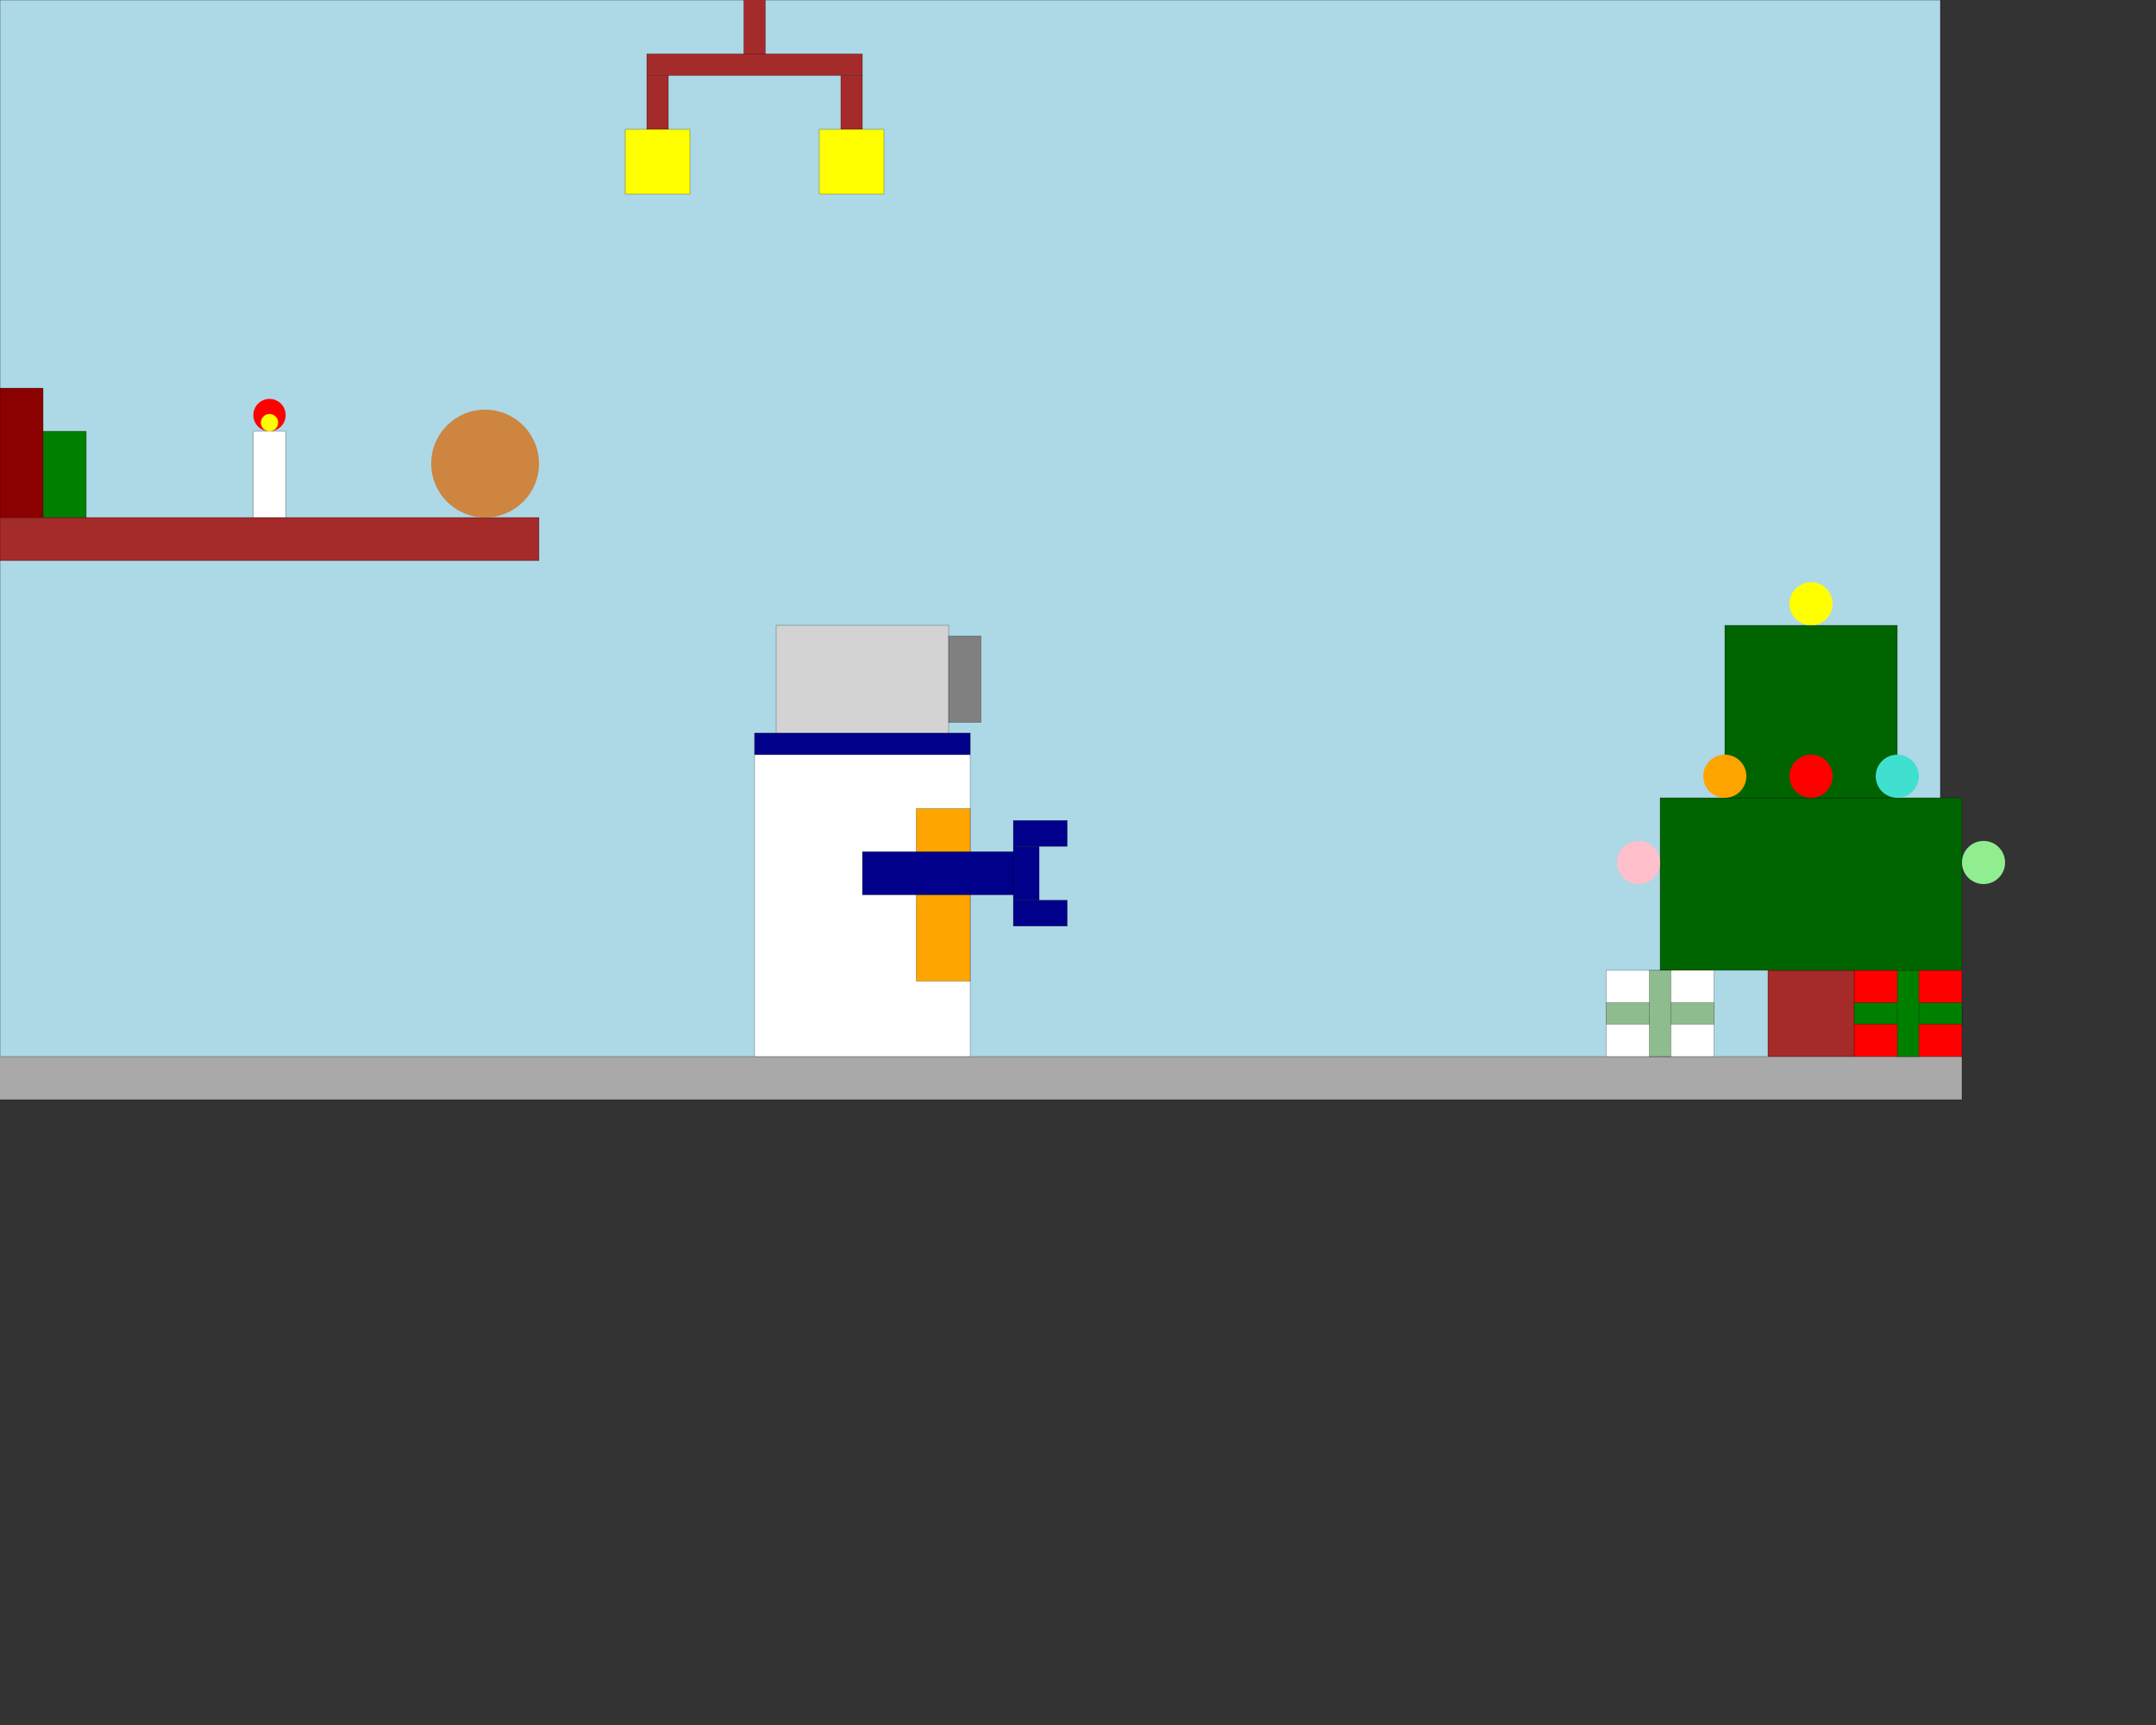 <?xml version="1.0" encoding="utf-8"?>
<svg xmlns="http://www.w3.org/2000/svg" version="1.1" width="1000" height="800">

<rect width="100%" height="100%" fill="#333333" stroke="none"/>

<polygon points=" 0,0 900,0 900,500 0,500" style="fill:lightblue;stroke:black;stroke-width:0.15" />
<polygon points=" -10,490 910,490 910,510 -10,510" style="fill:darkgrey;stroke:black;stroke-width:0.1" />
<polygon points=" 350,340 450,340 450,490 350,490" style="fill:white;stroke:black;stroke-width:0.1" />
<polygon points=" 360,290 440,290 440,340 360,340" style="fill:lightgrey;stroke:black;stroke-width:0.1" />
<polygon points=" 350,340 450,340 450,350 350,350" style="fill:darkblue;stroke:black;stroke-width:0.1" />
<polygon points=" 440,295 455,295 455,335 440,335" style="fill:grey;stroke:black;stroke-width:0.1" />
<polygon points=" 425,375 450,375 450,455 425,455" style="fill:orange;stroke:black;stroke-width:0.1" />
<polygon points=" 400,395 470,395 470,415 400,415" style="fill:darkblue;stroke:black;stroke-width:0.1" />
<polygon points=" 470,392.5 482,392.5 482,417.5 470,417.5" style="fill:darkblue;stroke:black;stroke-width:0.1" />
<polygon points=" 470,380.5 495,380.5 495,392.5 470,392.5" style="fill:darkblue;stroke:black;stroke-width:0.1" />
<polygon points=" 470,417.5 495,417.5 495,429.5 470,429.5" style="fill:darkblue;stroke:black;stroke-width:0.1" />
<polygon points=" 860,450 910,450 910,490 860,490" style="fill:red;stroke:black;stroke-width:0.1" />
<polygon points=" 860,465 910,465 910,475 860,475" style="fill:green;stroke:black;stroke-width:0.1" />
<polygon points=" 880,450 890,450 890,490 880,490" style="fill:green;stroke:black;stroke-width:0.1" />
<polygon points=" 820,450 860,450 860,490 820,490" style="fill:brown;stroke:black;stroke-width:0.1" />
<polygon points=" 770,370 910,370 910,450 770,450" style="fill:darkgreen;stroke:black;stroke-width:0.1" />
<polygon points=" 800,290 880,290 880,370 800,370" style="fill:darkgreen;stroke:black;stroke-width:0.1" />
<circle cx="840" cy="280" r="10" fill="yellow" />
<circle cx="800" cy="360" r="10" fill="orange" />
<circle cx="880" cy="360" r="10" fill="turquoise" />
<circle cx="840" cy="360" r="10" fill="red" />
<polygon points=" 745,450 795,450 795,490 745,490" style="fill:white;stroke:black;stroke-width:0.1" />
<polygon points=" 745,465 795,465 795,475 745,475" style="fill:darkseagreen;stroke:black;stroke-width:0.1" />
<polygon points=" 765,450 775,450 775,490 765,490" style="fill:darkseagreen;stroke:black;stroke-width:0.1" />
<circle cx="760" cy="400" r="10" fill="pink" />
<circle cx="920" cy="400" r="10" fill="lightgreen" />
<polygon points=" 0,240 250,240 250,260 0,260" style="fill:brown;stroke:black;stroke-width:0.1" />
<circle cx="225" cy="215" r="25" fill="peru" />
<polygon points=" 0,180 20,180 20,240 0,240" style="fill:darkred;stroke:black;stroke-width:0.1" />
<polygon points=" 20,200 40,200 40,240 20,240" style="fill:green;stroke:black;stroke-width:0.1" />
<polygon points=" 117.5,200 132.5,200 132.5,240 117.5,240" style="fill:white;stroke:black;stroke-width:0.1" />
<circle cx="125" cy="192.5" r="7.5" fill="red" />
<circle cx="125" cy="196" r="4" fill="yellow" />
<polygon points=" 345,-30 355,-30 355,30 345,30" style="fill:brown;stroke:black;stroke-width:0.1" />
<polygon points=" 300,25 400,25 400,35 300,35" style="fill:brown;stroke:black;stroke-width:0.1" />
<polygon points=" 300,35 310,35 310,75 300,75" style="fill:brown;stroke:black;stroke-width:0.1" />
<polygon points=" 290,60 320,60 320,90 290,90" style="fill:yellow;stroke:black;stroke-width:0.1" />
<polygon points=" 390,35 400,35 400,75 390,75" style="fill:brown;stroke:black;stroke-width:0.1" />
<polygon points=" 380,60 410,60 410,90 380,90" style="fill:yellow;stroke:black;stroke-width:0.1" />


</svg>
